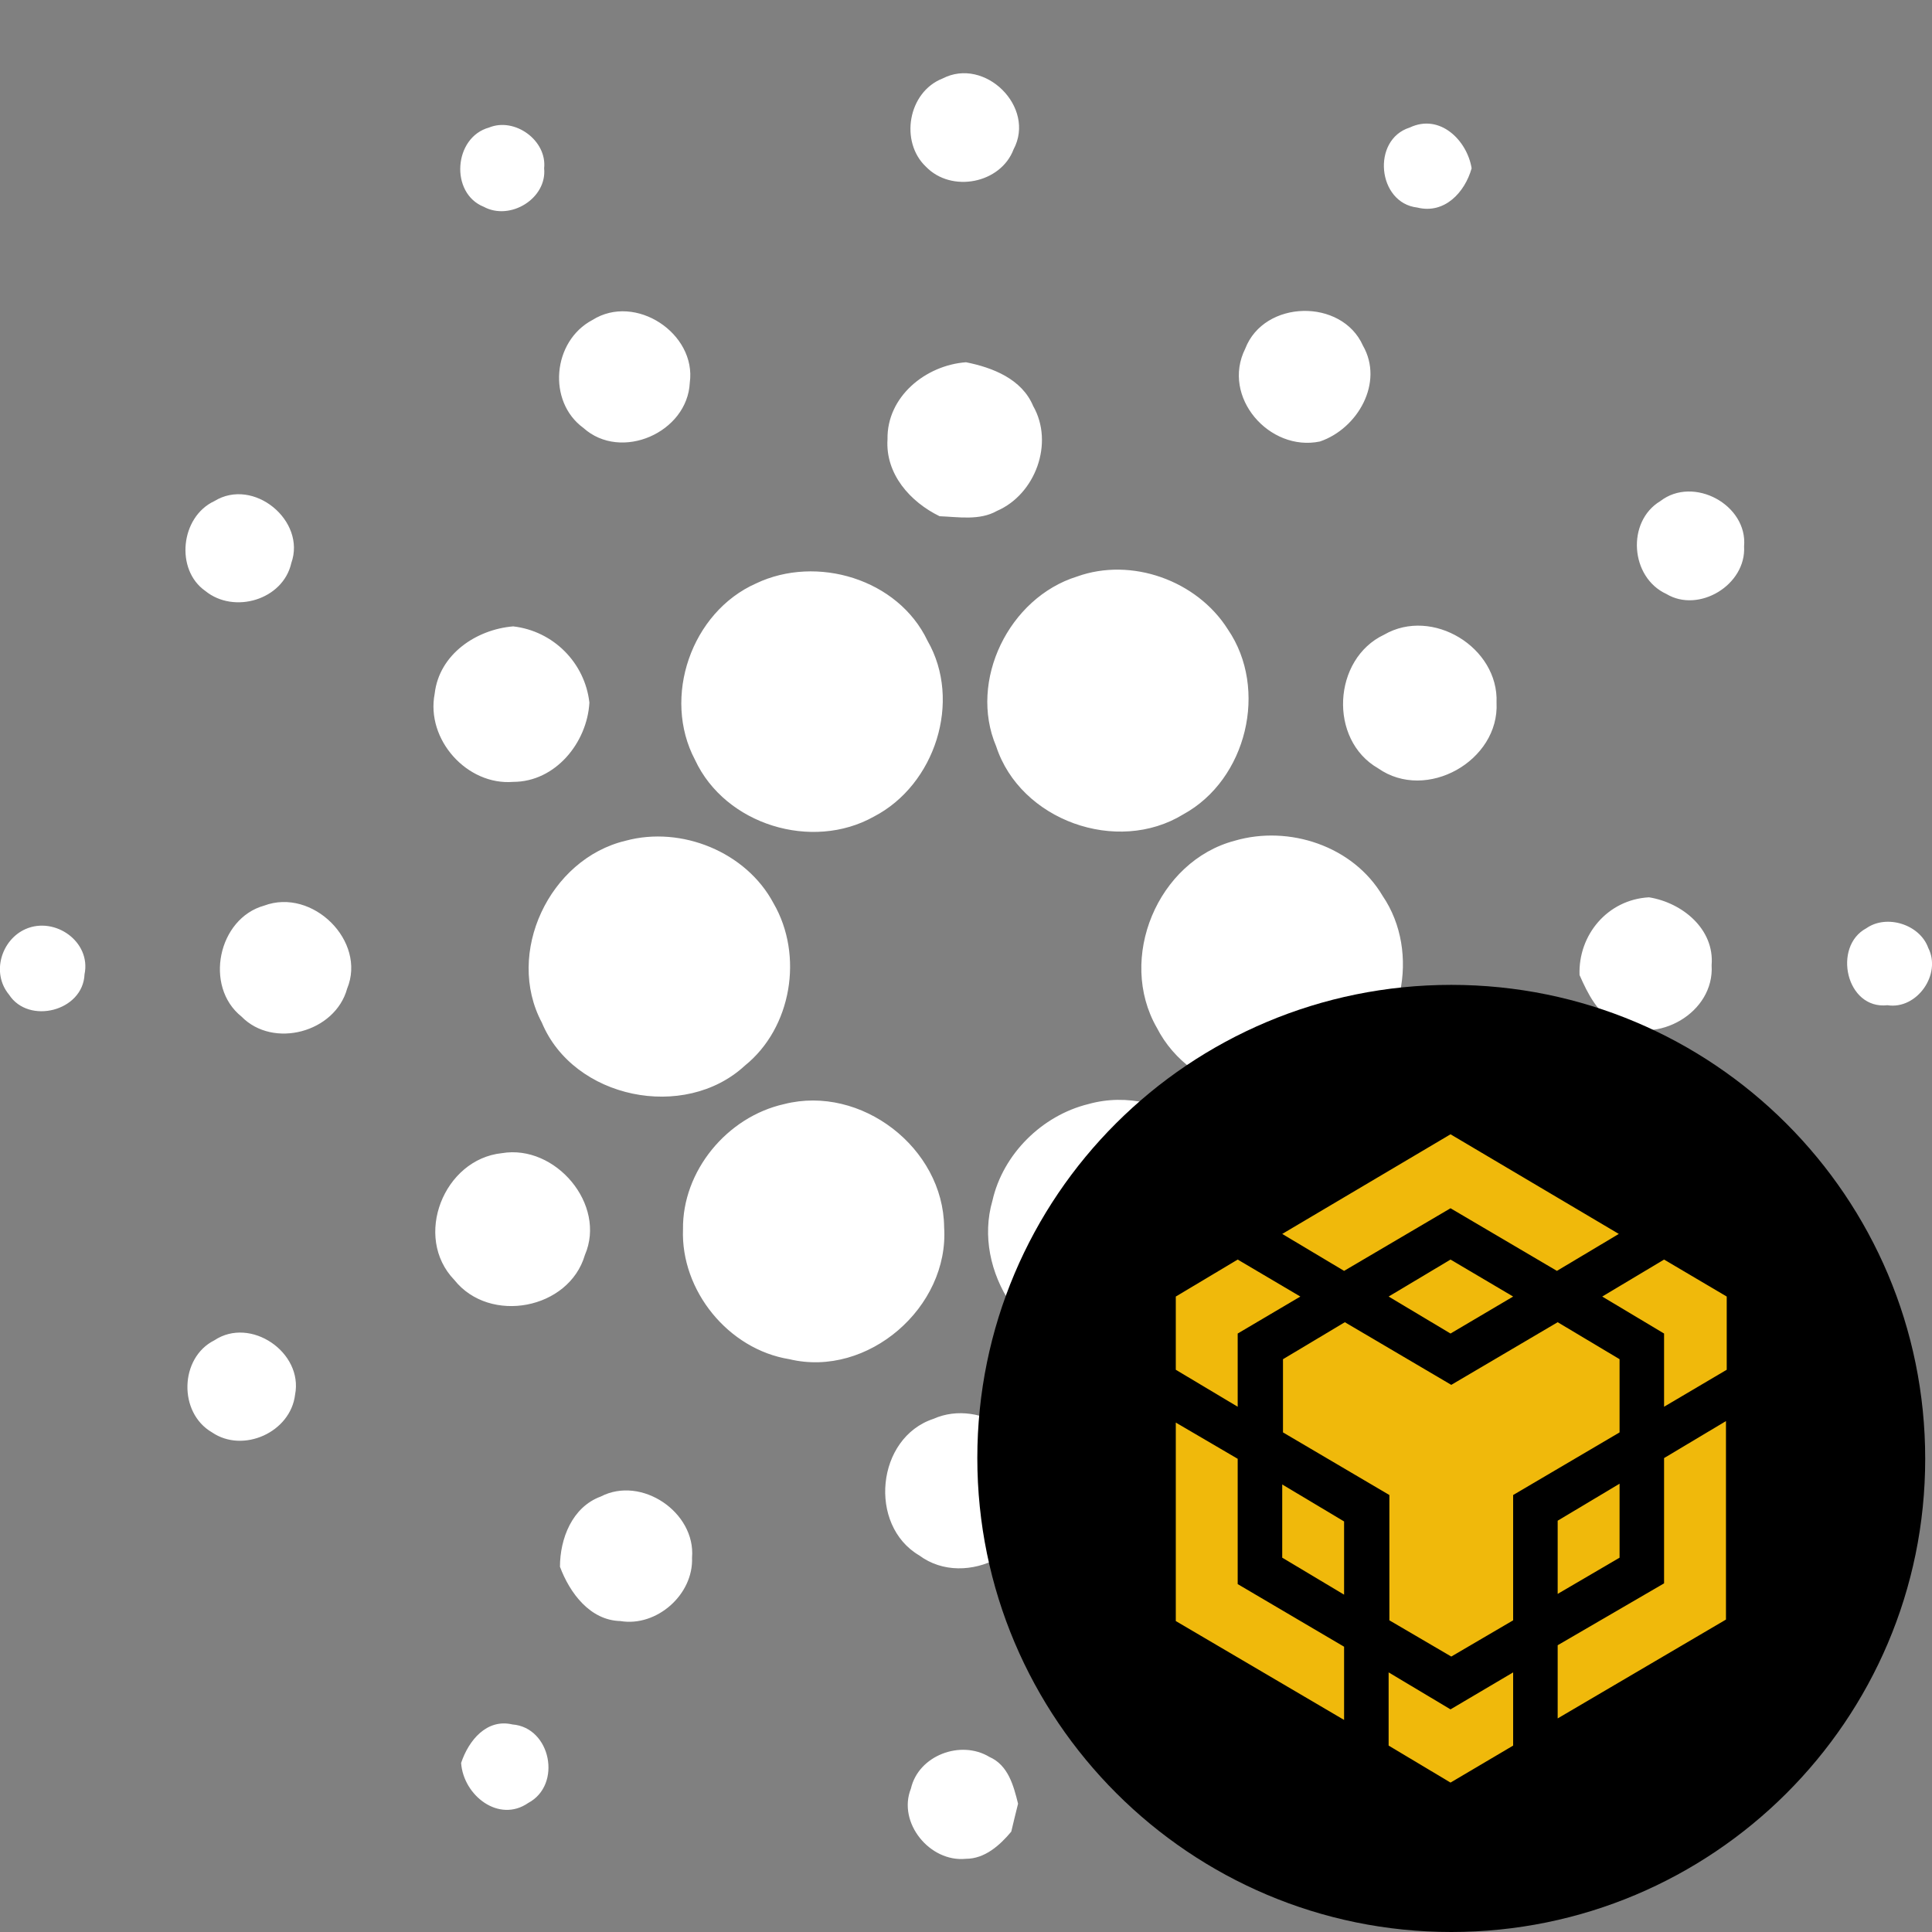 <svg width="56" height="56" viewBox="0 0 56 56" fill="none" xmlns="http://www.w3.org/2000/svg">
<rect x="0" y="0" width="56" height="56" fill="#808080" stroke="none"/>
<g id="image" clip-path="url(#clip0_939_5598)">
<path id="Vector" d="M27.322 2.275C28.547 1.641 30.034 3.106 29.378 4.331C29.006 5.316 27.584 5.6 26.841 4.834C26.075 4.113 26.316 2.669 27.322 2.275ZM14.175 3.697C14.919 3.391 15.859 4.069 15.772 4.878C15.859 5.753 14.787 6.409 14.022 5.994C13.037 5.6 13.147 3.981 14.175 3.697ZM41.081 6.016C39.922 5.884 39.747 4.047 40.862 3.697C41.737 3.281 42.525 4.069 42.656 4.878C42.459 5.578 41.869 6.213 41.081 6.016ZM17.172 9.275C18.419 8.488 20.191 9.669 19.994 11.091C19.928 12.534 18.003 13.387 16.909 12.403C15.859 11.637 16.012 9.888 17.172 9.275ZM36.094 10.106C36.641 8.684 38.894 8.641 39.506 10.019C40.119 11.091 39.353 12.425 38.259 12.797C36.794 13.103 35.394 11.506 36.094 10.106ZM25.725 12.731C25.703 11.506 26.819 10.588 28 10.5C28.766 10.653 29.619 10.981 29.947 11.769C30.559 12.841 30.012 14.328 28.897 14.809C28.394 15.094 27.781 14.984 27.234 14.963C26.381 14.547 25.659 13.738 25.725 12.731ZM6.213 14.525C7.35 13.825 8.881 15.094 8.444 16.319C8.203 17.391 6.781 17.806 5.95 17.128C5.075 16.516 5.228 14.984 6.213 14.525ZM48.125 14.525C49.087 13.781 50.663 14.634 50.553 15.838C50.619 16.953 49.241 17.784 48.3 17.216C47.25 16.734 47.141 15.116 48.125 14.525ZM31.216 16.712C32.791 16.144 34.694 16.822 35.591 18.244C36.772 19.972 36.138 22.597 34.3 23.603C32.375 24.784 29.575 23.778 28.875 21.634C28.066 19.731 29.247 17.325 31.216 16.712ZM21.919 16.909C23.669 16.078 26.031 16.778 26.884 18.572C27.891 20.322 27.103 22.75 25.331 23.669C23.538 24.675 21.022 23.909 20.147 22.028C19.184 20.212 20.038 17.741 21.919 16.909ZM12.6 20.103C12.731 18.966 13.803 18.244 14.875 18.156C16.034 18.288 16.953 19.206 17.084 20.366C17.019 21.525 16.1 22.663 14.875 22.663C13.541 22.772 12.338 21.438 12.6 20.103ZM40.119 18.397C41.519 17.587 43.444 18.769 43.378 20.366C43.466 22.05 41.344 23.253 39.944 22.269C38.5 21.438 38.631 19.097 40.119 18.397ZM18.134 24.369C19.753 23.931 21.634 24.697 22.422 26.184C23.297 27.694 22.947 29.794 21.591 30.887C19.841 32.506 16.625 31.85 15.706 29.641C14.634 27.628 15.925 24.894 18.134 24.369ZM35.788 24.369C37.362 23.909 39.222 24.522 40.075 25.966C41.191 27.606 40.666 30.078 38.981 31.128C37.231 32.353 34.519 31.719 33.534 29.794C32.375 27.781 33.556 24.959 35.788 24.369ZM7.656 26.25C9.056 25.725 10.631 27.278 10.062 28.656C9.713 29.925 7.919 30.406 7 29.466C5.906 28.591 6.322 26.622 7.656 26.25ZM45.784 28.262C45.741 27.103 46.594 26.075 47.797 26.009C48.759 26.163 49.7 26.928 49.612 27.978C49.7 29.356 48.038 30.297 46.856 29.663C46.309 29.378 46.025 28.809 45.784 28.262ZM0.744 26.928C1.597 26.556 2.647 27.3 2.45 28.241C2.406 29.312 0.831 29.706 0.262 28.831C-0.263 28.197 0.044 27.234 0.744 26.928ZM54.097 26.906C54.688 26.491 55.65 26.797 55.891 27.475C56.284 28.241 55.562 29.269 54.709 29.137C53.506 29.269 53.112 27.431 54.097 26.906ZM22.728 32.003C24.959 31.434 27.344 33.272 27.366 35.569C27.519 37.888 25.156 39.944 22.881 39.397C21.109 39.112 19.731 37.406 19.797 35.634C19.775 33.95 21.066 32.375 22.728 32.003ZM31.544 32.003C33.797 31.369 36.269 33.272 36.225 35.612C36.334 37.888 34.059 39.878 31.828 39.419C29.728 39.156 28.175 36.837 28.766 34.803C29.072 33.447 30.209 32.331 31.544 32.003ZM14.547 33.425C16.1 33.163 17.587 34.913 16.953 36.378C16.494 37.953 14.197 38.391 13.169 37.1C11.966 35.853 12.863 33.6 14.547 33.425ZM40.403 33.491C41.803 32.9 43.509 34.103 43.4 35.634C43.466 37.297 41.344 38.456 39.987 37.472C38.434 36.597 38.719 34.016 40.403 33.491ZM47.644 40.731C47.097 39.703 48.081 38.369 49.219 38.544C49.788 38.544 50.181 38.981 50.531 39.353C50.597 39.966 50.728 40.666 50.225 41.147C49.547 42.022 47.994 41.759 47.644 40.731ZM6.213 38.85C7.263 38.15 8.794 39.2 8.553 40.425C8.422 41.519 7.044 42.131 6.147 41.519C5.162 40.95 5.206 39.353 6.213 38.85ZM27.059 41.125C28.438 40.513 30.209 41.716 30.078 43.247C30.188 44.931 28 46.091 26.644 45.084C25.156 44.209 25.397 41.672 27.059 41.125ZM17.413 43.378C18.594 42.766 20.169 43.837 20.059 45.15C20.103 46.222 19.031 47.163 17.981 46.987C17.106 46.966 16.516 46.178 16.231 45.413C16.231 44.603 16.581 43.684 17.413 43.378ZM36.991 43.4C38.194 42.656 39.922 43.728 39.812 45.128C39.834 46.594 37.888 47.534 36.772 46.572C35.656 45.828 35.809 44.013 36.991 43.4ZM40.381 51.822C39.834 51.013 40.469 50.028 41.344 49.831C42.044 49.984 42.788 50.509 42.634 51.319C42.547 52.434 40.928 52.763 40.381 51.822ZM13.366 51.1C13.584 50.444 14.109 49.809 14.853 49.984C15.969 50.072 16.297 51.734 15.312 52.259C14.459 52.85 13.431 52.041 13.366 51.1ZM26.403 51.844C26.622 50.881 27.847 50.422 28.678 50.925C29.225 51.166 29.378 51.756 29.509 52.281C29.444 52.544 29.378 52.806 29.312 53.091C28.984 53.484 28.547 53.878 28 53.878C26.95 53.987 26.009 52.828 26.403 51.844Z" fill="white"/>
<path id="Vector_2" fill-rule="evenodd" clip-rule="evenodd" d="M42.066 28.547C49.656 28.547 55.803 34.694 55.803 42.284C55.803 49.875 49.634 56 42.066 56C34.497 56 28.328 49.853 28.328 42.263C28.328 34.672 34.475 28.547 42.066 28.547Z" fill="black"/>
<path id="Vector_3" d="M35.875 42.284V45.916L38.959 47.731V49.853L34.081 46.987V41.234L35.875 42.284ZM35.875 38.653V40.775L34.081 39.703V37.581L35.875 36.509L37.691 37.581L35.875 38.653ZM40.25 37.581L42.044 36.509L43.859 37.581L42.044 38.653L40.25 37.581ZM37.166 45.15V43.028L38.959 44.1V46.222L37.166 45.15ZM40.25 48.475L42.044 49.547L43.859 48.475V50.597L42.044 51.669L40.25 50.597V48.475ZM46.441 37.581L48.234 36.509L50.05 37.581V39.703L48.234 40.775V38.653L46.441 37.581ZM48.234 45.894V42.263L50.028 41.191V46.944L45.15 49.809V47.688L48.234 45.894ZM46.944 45.15L45.15 46.2V44.078L46.944 43.006V45.15ZM46.944 39.397V41.519L43.859 43.334V46.966L42.066 48.016L40.272 46.966V43.334L37.188 41.519V39.397L38.981 38.325L42.066 40.141L45.15 38.325L46.944 39.397ZM37.166 35.766L42.044 32.878L46.922 35.766L45.128 36.837L42.044 35.022L38.959 36.837L37.166 35.766Z" fill="#F0B90B"/>
</g>
<defs>
<clipPath id="clip0_939_5598">
<rect width="56" height="56" fill="white"/>
</clipPath>
</defs>
</svg>
